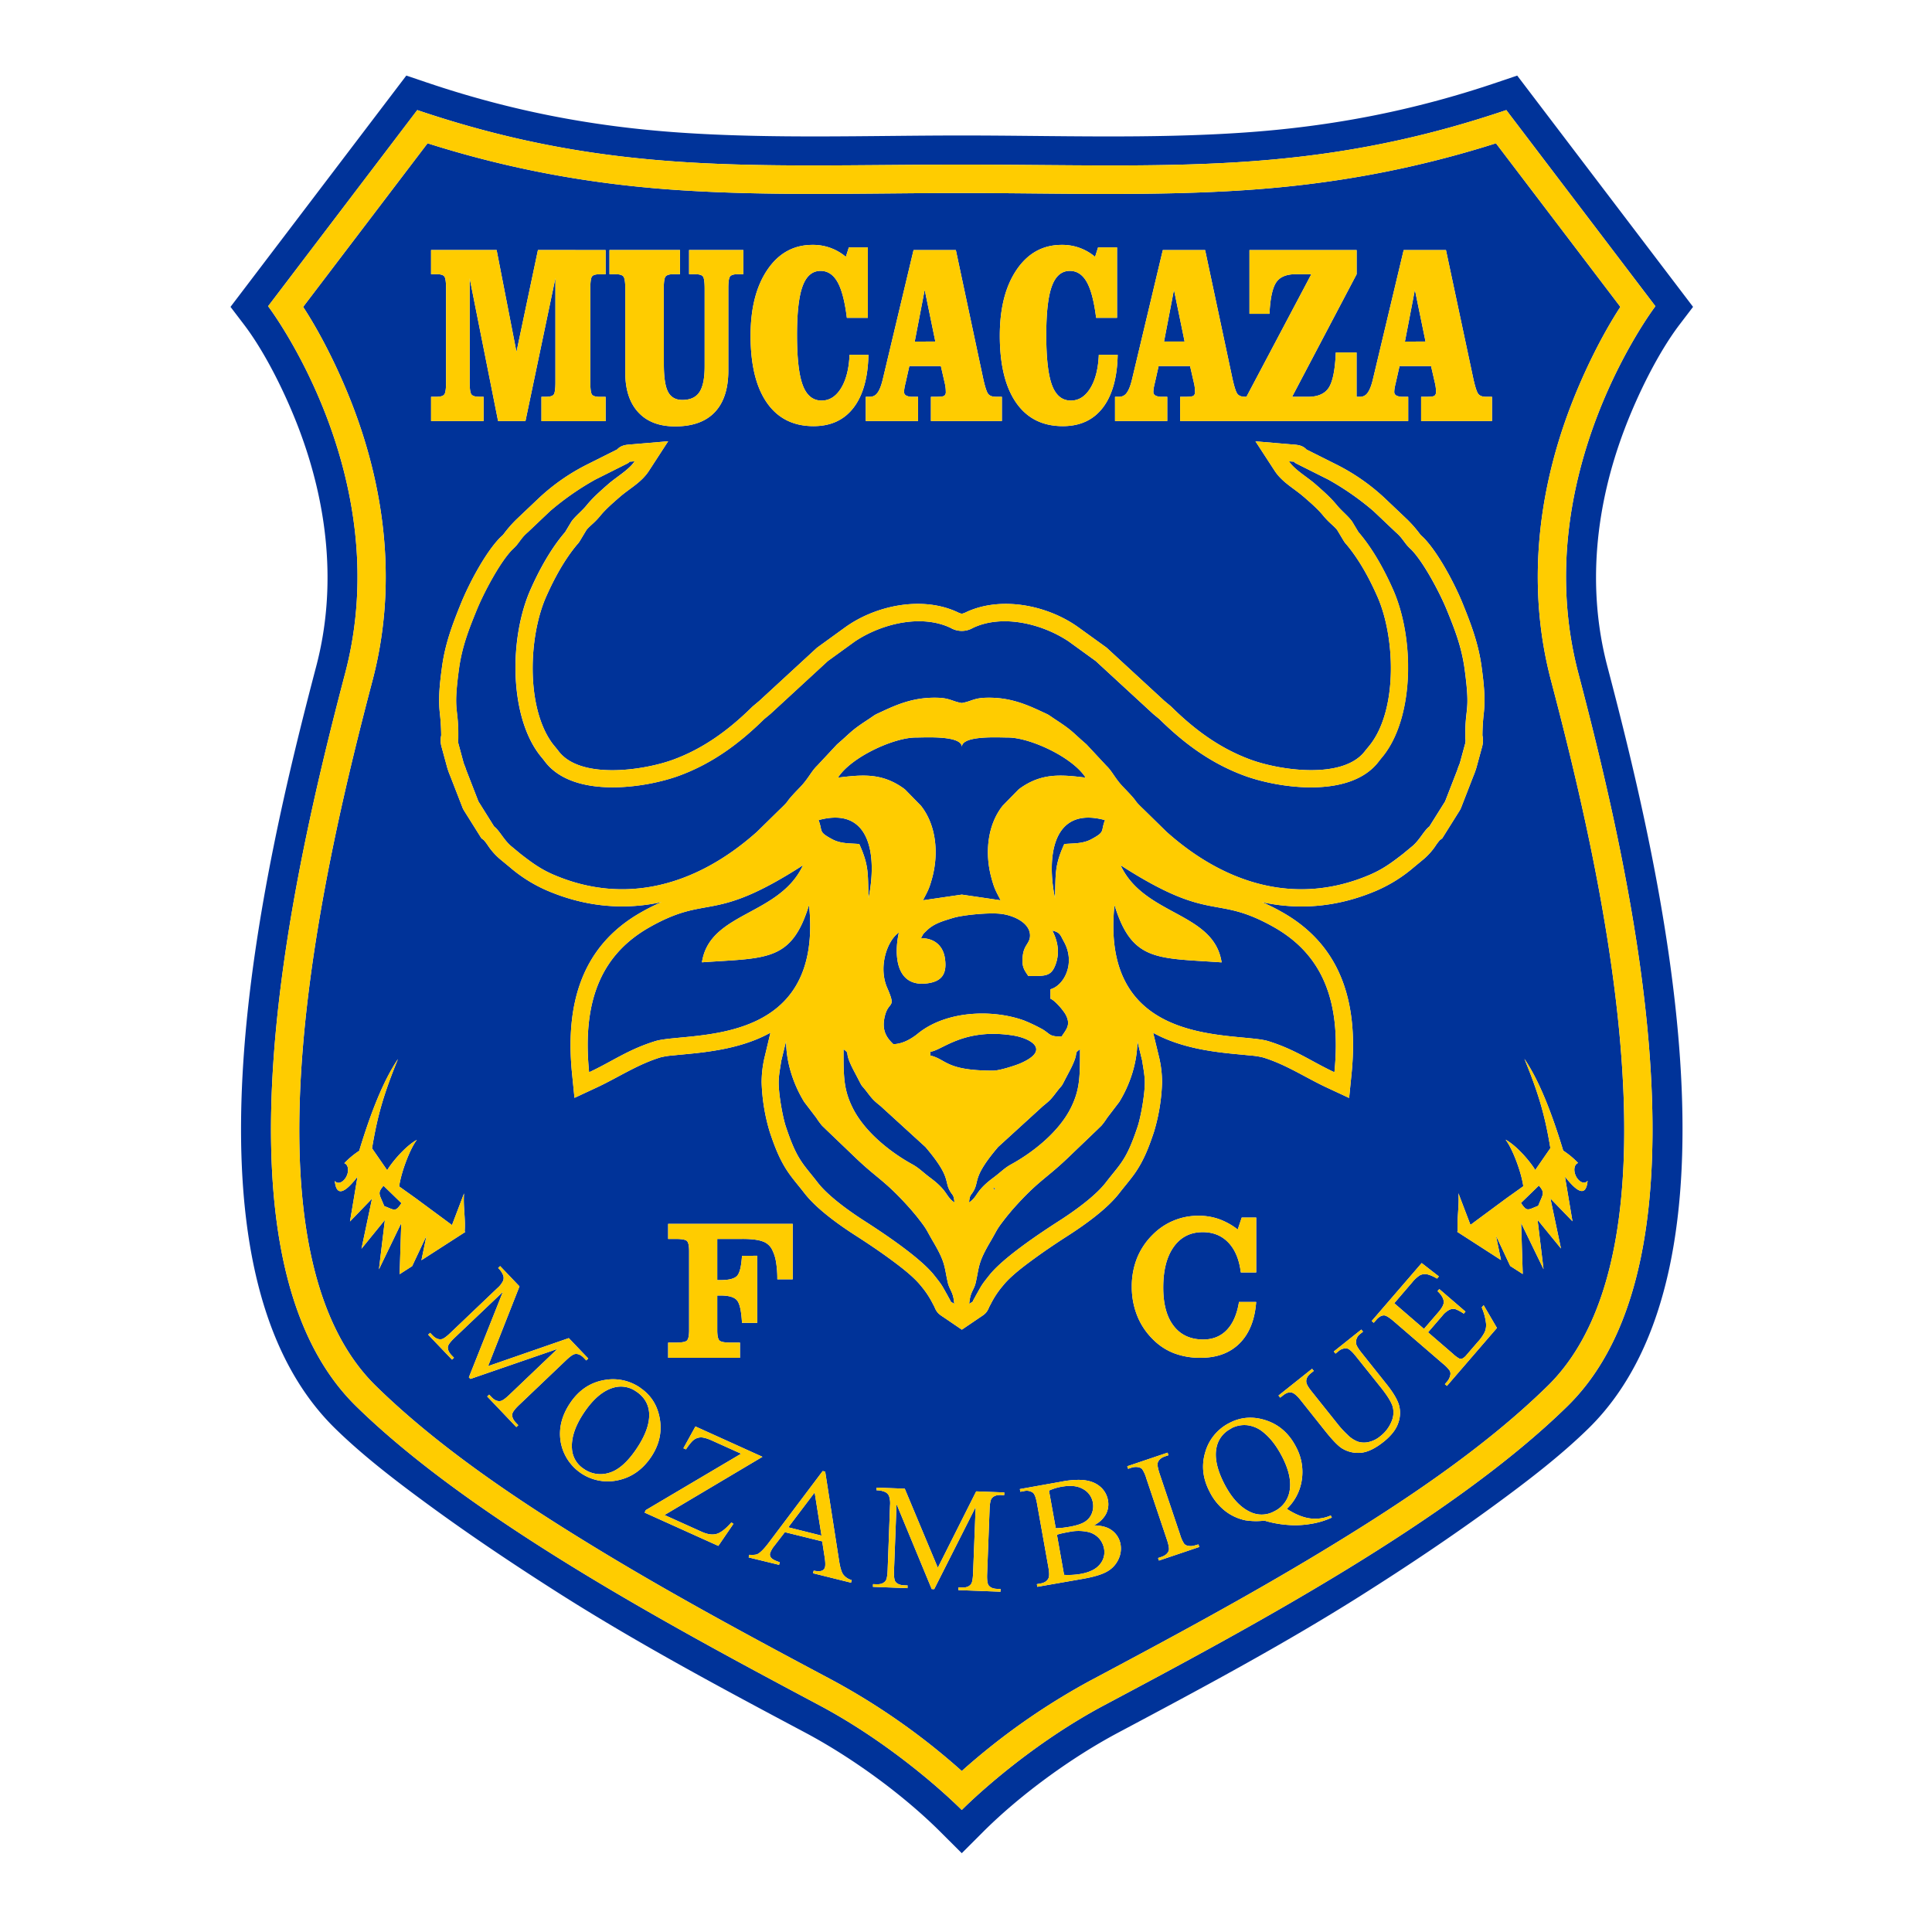 <svg xmlns="http://www.w3.org/2000/svg" viewBox="0 0 1200 1200"><defs><style>.cls-1{fill:#039;}.cls-1,.cls-2{fill-rule:evenodd;}.cls-2{fill:#fc0;}</style></defs><title>MUKAKAZA FC - BUFALLOS 3 team colour 2</title><g id="MUKAKAZA_FC_-_BUFALLOS_3_team_colour_2" data-name="MUKAKAZA FC - BUFALLOS 3 team colour 2"><path class="cls-1" d="M265.57,89,188.29,190.61c12.27,18.79,23.25,41.85,30.68,61.2,21,54.61,27.41,113.71,12.42,170.76C203.23,529.78,143.82,773,233.47,860.84c40.54,39.71,92.68,74,141.15,103.34,46.55,28.15,94.45,53.88,142.46,79.43a419.23,419.23,0,0,1,80.29,56.4,419.24,419.24,0,0,1,80.29-56.4c48-25.54,95.9-51.28,142.46-79.43,48.47-29.3,100.61-63.62,141.15-103.34,89.65-87.82,30.24-331.06,2.07-438.27-15-57.06-8.57-116.16,12.43-170.77,7.43-19.34,18.41-42.4,30.68-61.19L929.17,89c-50.44,16-100.34,25.24-153.52,28.94-59.12,4.11-119,1.94-178.28,1.94S478.21,122,419.09,117.91C365.91,114.21,316,105,265.57,89m-27.35,647.5,11.12,10.8c-3.82,5.74-4.21,4.28-10.71,1.79C235.75,741.7,234.11,741.25,238.22,736.48Zm53,119,21.12-53.08L282.47,830.8c-2.74,2.62-4.17,4.54-4.29,5.79-.15,1.69.62,3.42,2.29,5.17l1.5,1.57-1.21,1.16L265.95,829l1.21-1.16,1.5,1.57q2.7,2.83,5.56,2.38c1.16-.18,3-1.48,5.49-3.86l29.18-27.82a14.14,14.14,0,0,0,3.66-4.74,5.09,5.09,0,0,0,0-3.22,12.63,12.63,0,0,0-3.14-4.58l1.23-1.17L322.66,799l-19.5,49.52,50.14-17.39,12.06,12.64L364.14,845l-1.48-1.55q-2.73-2.87-5.57-2.42c-1.17.19-3,1.47-5.51,3.86L322.4,872.68c-2.74,2.62-4.15,4.56-4.25,5.83q-.22,2.53,2.28,5.16l1.48,1.55-1.21,1.16-18.09-19,1.21-1.16,1.51,1.58q2.73,2.87,5.56,2.38c1.16-.18,3-1.48,5.49-3.86l29.84-28.46-54,18.61Zm104.06,8.89a16.28,16.28,0,0,0-14.45-2.43q-9.45,2.79-17.78,15-8.54,12.48-7.8,22.84a16,16,0,0,0,7.32,12.52,17.9,17.9,0,0,0,15.68,2.5q8.5-2.4,16.75-14.45,8.93-13.06,8.18-23Q402.52,869.3,395.24,864.32Zm2.57-2.25q9.92,6.79,12,19.28t-5.59,23.76q-7.95,11.61-20.51,14.25a29.65,29.65,0,0,1-35.52-24q-2-12.37,6.08-24.24,8.3-12.13,21.8-14.14A29.55,29.55,0,0,1,397.82,862.07Zm75.72,42.71L412.74,941l23.06,10.41q5.31,2.4,9.19,1.35c2.6-.7,5.7-3.07,9.29-7.14l1.26.86-9.37,13.7-45.79-20.67.69-1.53,59.26-35.06-18-8.12q-4.48-2-6.93-2a7.61,7.61,0,0,0-4.35,1.44c-1.26.91-2.94,2.92-5,6l-1.57-.71L431.95,886Zm36.68,48.94L506,927l-16.38,21.64Zm.43,3.58-23.19-5.71L481.07,960a15.17,15.17,0,0,0-2.79,4.85,3.13,3.13,0,0,0,.71,2.72c.7.91,2.46,1.82,5.31,2.75l-.4,1.63L465,967.34l.4-1.63c2.61.16,4.37,0,5.28-.54,1.85-1,4.22-3.5,7.11-7.38L511,913.68l1.54.38,8.58,55q1,6.64,2.65,8.92a9.68,9.68,0,0,0,5.23,3.43l-.4,1.63L505,977.18l.4-1.63c2.41.47,4.13.46,5.14,0a3.13,3.13,0,0,0,1.88-2.16c.32-1.3.22-3.48-.27-6.58Zm150.24,20.81a45.74,45.74,0,0,0,10.47-.62c5.41-1,9.31-2.92,11.72-5.86a11.63,11.63,0,0,0,2.64-9.78,13.41,13.41,0,0,0-3.14-6.46,13.1,13.1,0,0,0-7.19-4,27.5,27.5,0,0,0-11.08,0c-1.85.33-3.43.64-4.74.93a24,24,0,0,0-3.12.89Zm-5.18-29a34.16,34.16,0,0,0,3.88-.2c1.44-.15,3-.38,4.71-.68,4.36-.78,7.56-1.82,9.58-3.16a10.64,10.64,0,0,0,4.27-5.23,12.29,12.29,0,0,0,.61-6.67,11.81,11.81,0,0,0-6-8.31q-5-3-13.35-1.5a31,31,0,0,0-7.9,2.42Zm23.9-1.76q6.57.2,10.23,2.61a13.59,13.59,0,0,1,6.14,9.3,15.28,15.28,0,0,1-1.33,9.18,16.58,16.58,0,0,1-6.78,7.44q-4.66,2.8-14.9,4.63L644.3,985.6l-.29-1.65,2.28-.41q3.81-.68,5-3.41c.5-1.16.46-3.44-.15-6.85l-7-39.25q-1-5.64-2.57-6.88a6.69,6.69,0,0,0-5.55-1l-2.28.41-.3-1.67,26.24-4.68a52.45,52.45,0,0,1,12-1q7,.41,11.28,3.87a14.25,14.25,0,0,1,5.22,8.8,13.3,13.3,0,0,1-1.31,8.67A16.63,16.63,0,0,1,679.61,947.31Zm64.72,11.84.54,1.59-25.06,8.45-.54-1.59,2.08-.7q3.62-1.22,4.54-3.89c.38-1.15,0-3.49-1.19-7L712,918.24a20.57,20.57,0,0,0-2.53-5.67,4.15,4.15,0,0,0-2.39-1.26,8.62,8.62,0,0,0-4.32.31l-2.07.7-.54-1.6,25.06-8.45.54,1.6-2.12.71c-2.38.8-3.88,2.1-4.5,3.86-.41,1.17,0,3.5,1.15,7L733,953.23a20.59,20.59,0,0,0,2.53,5.67,4.12,4.12,0,0,0,2.44,1.24,8.37,8.37,0,0,0,4.28-.28Zm20.44-72a16.67,16.67,0,0,0-9.1,11.39q-2.23,9.51,4.8,23.09,6.89,13.28,16.36,17.5a16.13,16.13,0,0,0,14.62-.55,17.11,17.11,0,0,0,9.37-11.89q2.07-9.37-4.55-22.13-5.1-9.82-11.56-15a19.08,19.08,0,0,0-10.08-4.45A17.59,17.59,0,0,0,764.78,887.13Zm34.56,50q7.81,5,14.33,5.84a24.22,24.22,0,0,0,12.87-1.81l.67,1.3a49.89,49.89,0,0,1-13.08,3.93,57.92,57.92,0,0,1-15,.58,66.41,66.41,0,0,1-13.78-2.61,43.73,43.73,0,0,1-11.78-.19A30.6,30.6,0,0,1,761,938.51a35,35,0,0,1-9.74-12.09q-6.37-12.28-2.63-24.53a29.31,29.31,0,0,1,15.07-18.11q10.73-5.57,22.82-1.51T805,898.73a32.66,32.66,0,0,1,3.56,20.55A31.1,31.1,0,0,1,799.34,937.13ZM866,809.46l18.46,15.93,8.86-10.27q3.45-4,3.41-6.37c0-2.11-1.31-4.37-3.86-6.82l1.1-1.27,16.27,14-1.1,1.27a23.62,23.62,0,0,0-5.21-2.81,5.71,5.71,0,0,0-3.65.4,13.69,13.69,0,0,0-4.44,3.74l-8.86,10.27,15.41,13.29a19.47,19.47,0,0,0,4,3,2.94,2.94,0,0,0,1.9,0,7.93,7.93,0,0,0,2.65-2.29l6.84-7.93a27.83,27.83,0,0,0,4.41-6.23A11.21,11.21,0,0,0,923,822a35.12,35.12,0,0,0-2.67-9.93l1.19-1.38,8.25,14.13-31.06,36-1.27-1.1,1.43-1.66a8.65,8.65,0,0,0,1.9-3.82,3.84,3.84,0,0,0-.35-2.93,21.93,21.93,0,0,0-4.18-4.28l-30.36-26.18c-3-2.56-5-3.83-6.25-3.83q-2.44,0-4.94,2.94l-1.43,1.66-1.28-1.11,31.06-36,10.68,8.31-1.17,1.35a21.16,21.16,0,0,0-6.44-2.76,7.26,7.26,0,0,0-4.35.78,20.74,20.74,0,0,0-4.71,4.41ZM578.71,987l-21.85-52.79-1.57,41.21c-.14,3.79.17,6.16,1,7.14,1.07,1.32,2.83,2,5.25,2.11l2.17.08-.06,1.68-21.45-.82.06-1.68,2.17.08c2.61.1,4.48-.62,5.65-2.16.7-.94,1.11-3.14,1.25-6.59L552.82,935a14.14,14.14,0,0,0-.68-5.95,5.09,5.09,0,0,0-2.26-2.29,12.63,12.63,0,0,0-5.44-1.09l.06-1.69,17.46.66,20.53,49.1,23.84-47.42,17.46.66-.06,1.69-2.14-.08c-2.64-.1-4.53.62-5.68,2.15-.7,1-1.13,3.14-1.26,6.6l-1.53,40.29c-.14,3.79.2,6.16,1,7.14q1.6,2,5.24,2.11l2.14.08-.06,1.68-26.2-1,.06-1.68,2.19.08c2.64.1,4.52-.62,5.65-2.16.7-.94,1.11-3.14,1.25-6.59L606,936.05l-25.75,51ZM829.5,840.75l-1.05-1.32,17.09-13.62,1.06,1.32-1.82,1.45a6.25,6.25,0,0,0-2.48,5.86c.09,1.14,1.19,3,3.33,5.73l15.59,19.57q5.79,7.27,7.54,12.4a18.1,18.1,0,0,1-.18,11.39q-1.95,6.23-9.2,12-7.91,6.3-14.18,6.81a18.92,18.92,0,0,1-11.67-2.74q-3.66-2.27-10.62-11l-15-18.86c-2.36-3-4.31-4.59-5.87-4.85s-3.24.32-5.06,1.77l-1.82,1.45-1.06-1.32,20.86-16.62,1.05,1.32L814.13,853c-2,1.59-2.93,3.35-2.78,5.29.08,1.32,1.21,3.34,3.36,6l16.76,21a59.8,59.8,0,0,0,5.64,6,17.73,17.73,0,0,0,6.38,4.17,12.93,12.93,0,0,0,6.56.23,17.09,17.09,0,0,0,7.3-3.65,22,22,0,0,0,6.82-8.81,14.12,14.12,0,0,0,.9-9.36q-1.2-4.31-7.32-12L842.2,842.43c-2.4-3-4.24-4.62-5.5-4.86a6.72,6.72,0,0,0-5.38,1.72ZM955.82,736.37l-11.12,10.8c3.82,5.74,4.21,4.28,10.71,1.78C958.29,741.6,959.92,741.15,955.82,736.37Zm-23.52,46.27-3.15-15.22,8.87,18.9,7.78,5-1-31.69,13.91,28.66L955,757.63l14.55,17.85L963,744.41l13.69,14.15L972,730.76c10.62,13.75,13.45,9.35,14.1,2.59a2.74,2.74,0,0,1-2,1.18c-2.32.23-5-2.35-5.92-5.76-.83-3.07.07-5.8,2-6.41a52.58,52.58,0,0,0-9.24-7.69c-7.07-23.3-14.85-43.34-24.1-57,8.94,21.84,12.8,35.33,16.13,55.46l-9.4,13.61c-2.33-4.09-10.79-14.65-18.43-18.88,4.3,5.57,9.81,20.16,11,28.94l-10.5,7.49c-7.43,5.51-14.9,11-22.31,16.51l-7.5-19.68c.64,8-1,15.61-.38,23.6l-.38.36Zm-670.54.1,3.15-15.23L256,786.42l-7.78,5,1-31.69L235.38,788.4l3.69-30.66-14.54,17.85,6.54-31.07-13.68,14.15,4.66-27.79c-10.62,13.76-13.44,9.35-14.1,2.59a2.74,2.74,0,0,0,2,1.18c2.32.22,5-2.35,5.92-5.76.83-3.07-.08-5.8-2-6.41a52.58,52.58,0,0,1,9.24-7.69c7.06-23.3,14.84-43.35,24.08-57-8.93,21.84-12.79,35.33-16.11,55.46l9.41,13.61c2.33-4.09,10.78-14.65,18.43-18.89-4.3,5.57-9.8,20.16-11,28.95l10.5,7.49c7.43,5.51,14.91,11,22.32,16.5l7.49-19.68c-.64,8,1,15.61.38,23.6l.38.36Zm114.4-627.41v15h-3.59c-2.51,0-4.12.45-4.84,1.35s-1.08,3.48-1.08,7.7v58c0,4.27.36,6.89,1.1,7.78s2.35,1.35,4.82,1.35h3.59v15.06H336.3V246.46H339q3.65,0,4.82-1.27c.78-.87,1.16-3.48,1.16-7.86V172.71l-18.61,88.81h-17l-17.65-88.65v64.45c0,4.14.36,6.67,1.08,7.65s2.35,1.48,4.89,1.48h2.69v15.06H267.75V246.46h3.34c2.53,0,4.17-.5,4.89-1.48s1.08-3.51,1.08-7.65v-58c0-4.12-.36-6.67-1.07-7.62s-2.35-1.42-4.91-1.42h-3.34v-15h40.72l12.33,63.29,13.34-63.29Zm36.17,70.86c0,8.21.87,13.93,2.62,17.23s4.69,5,8.86,5c4.95,0,8.48-1.64,10.63-4.88s3.23-8.57,3.23-16V179.36c0-4.17-.36-6.73-1.07-7.65s-2.31-1.4-4.86-1.4H428v-15h33.68v15h-3.34c-2.53,0-4.17.47-4.89,1.42s-1.08,3.35-1.08,7.15v51.26q0,17-8.41,25.86t-24.64,8.84q-14.76,0-22.85-8.73t-8.09-24.67V179.36c0-4-.38-6.54-1.12-7.55s-2.38-1.5-5-1.5h-3.7v-15h43.79v15h-4c-2.6,0-4.28.5-5,1.5s-1.08,3.51-1.08,7.55Zm127.06-5.8q-.43,21.33-9.22,32.82t-24.89,11.48q-18.82,0-28.95-14.56T466.2,208.49q0-25.6,10.49-41t28-15.38a31.34,31.34,0,0,1,20.68,7.41l1.86-5.86h11.79v43.74H526q-1.89-15.32-5.81-22.24t-10.52-6.91q-7.66,0-11.15,9.47t-3.48,30.42q0,21.65,3.59,31.16t11.7,9.5q7.34,0,12.06-7.68t5.29-20.76Zm38.82,41.13V246.46h3.27c2.76,0,4.44-.21,5.05-.66a2.9,2.9,0,0,0,.92-2.51,20.23,20.23,0,0,0-.13-2.37c-.09-.74-.2-1.48-.34-2.19l-2.6-11.37H564.81l-2.27,10.13c-.38,1.56-.65,2.77-.78,3.64a14.64,14.64,0,0,0-.22,2.4,2.4,2.4,0,0,0,1.32,2.16,7.66,7.66,0,0,0,3.75.77h3.59v15.06H537.74V246.46h2.69a5.58,5.58,0,0,0,4.64-2.56c1.25-1.69,2.33-4.49,3.25-8.34l19.1-80.23h26.28l17,79.91c1.17,5.25,2.22,8.44,3.18,9.55s2.49,1.66,4.6,1.66h3.81v15.06Zm2.74-49.39L574.34,180l-6.19,32.16Zm113.26,8.26q-.43,21.33-9.22,32.82t-24.89,11.48q-18.82,0-28.95-14.56T621,208.49q0-25.6,10.49-41t28-15.38a31.34,31.34,0,0,1,20.68,7.41l1.86-5.86h11.79v43.74h-13q-1.9-15.32-5.81-22.24t-10.52-6.91q-7.66,0-11.15,9.47t-3.48,30.42q0,21.65,3.59,31.16t11.7,9.5q7.34,0,12.06-7.68t5.29-20.76Zm41.57-8.26L729.17,180,723,212.13Zm146.9,49.39V246.46h3.27c2.76,0,4.44-.21,5.05-.66a2.9,2.9,0,0,0,.92-2.51,20.21,20.21,0,0,0-.13-2.37c-.09-.74-.2-1.48-.34-2.19l-2.6-11.37H869.28L867,237.48c-.38,1.56-.65,2.77-.78,3.64a14.64,14.64,0,0,0-.22,2.4,2.4,2.4,0,0,0,1.32,2.16,7.66,7.66,0,0,0,3.75.77h3.59v15.06H733V246.46h3.27c2.76,0,4.44-.21,5.05-.66a2.9,2.9,0,0,0,.92-2.51,20.29,20.29,0,0,0-.13-2.37c-.09-.74-.2-1.48-.34-2.19l-2.6-11.37H719.64l-2.27,10.13c-.38,1.56-.65,2.77-.78,3.64a14.66,14.66,0,0,0-.22,2.4,2.4,2.4,0,0,0,1.32,2.16,7.66,7.66,0,0,0,3.75.77H725v15.06H692.56V246.46h2.69a5.58,5.58,0,0,0,4.64-2.56c1.25-1.69,2.33-4.49,3.25-8.34l19.1-80.23h26.28l17,79.91c1.17,5.25,2.22,8.44,3.18,9.55s2.49,1.66,4.6,1.66h.9l40.29-76.14h-9.67c-5.85,0-9.93,1.71-12.2,5.17s-3.68,9.92-4.13,19.42H776.07V155.33h66.56v15l-40.09,76.14h9.89c6.28,0,10.61-2,13-5.83s3.84-11.13,4.26-21.69h12.9v27.52h2.26a5.58,5.58,0,0,0,4.64-2.56c1.25-1.69,2.33-4.49,3.25-8.34l19.1-80.23h26.28l17,79.91c1.17,5.25,2.22,8.44,3.18,9.55s2.49,1.66,4.6,1.66h3.81v15.06Zm2.74-49.39L878.81,180l-6.19,32.16ZM769.56,808.66h10.67Q779,825.24,770,834.3t-24.31,9.05a45.65,45.65,0,0,1-16.53-2.85A37.11,37.11,0,0,1,716,831.78a42.44,42.44,0,0,1-9.71-14.67,47.93,47.93,0,0,1-3.31-17.9,47.31,47.31,0,0,1,3.2-17.65A43.1,43.1,0,0,1,715.86,767a39.59,39.59,0,0,1,28.75-11.86,37.54,37.54,0,0,1,12.57,2.09,42.22,42.22,0,0,1,11.6,6.45l2.48-7.44h9v34.08h-9.57q-1.46-11.94-7.67-18.48t-16-6.53q-11.47,0-18,9.14t-6.51,25.32q0,15.38,6.47,23.77T747.22,832q9.15,0,14.84-6T769.56,808.66ZM415,843.36v-9.45h4.84c3.68,0,6-.43,6.86-1.3s1.32-3,1.32-6.39v-49c0-3.39-.43-5.52-1.32-6.39s-3.18-1.3-6.86-1.3H415v-9.38h77.38v34.45h-9.57a62.51,62.51,0,0,0-.85-11.06,25.6,25.6,0,0,0-2.6-7.77,10.27,10.27,0,0,0-5.93-4.8q-4.12-1.46-12.4-1.45H445.5V795.1h2.13q7.78,0,10.23-2.69c1.61-1.8,2.6-5.93,3-12.38l9.45-.06v41.71l-9.45-.06q-.56-10.73-3-13.83t-10.15-3.12H445.5v21.56c0,3.35.45,5.48,1.36,6.37s3.22,1.32,6.94,1.32h5.81v9.45Zm182.4-462.17a8.36,8.36,0,0,1-2.35-.8c-21.94-10.45-51.11-4.5-70.27,9.38l-17.31,12.54-35.9,33.07-3.59,3c-.45.37-.85.76-1.27,1.17-14.18,13.91-29.69,25.33-48.49,32.26-18,6.65-57.71,12.68-71.32-5.3-1.29-1.7-2.72-3.31-4-5-16.34-22.58-14.57-66.41-3.63-91,5-11.24,11.25-22.81,19.17-32.27a12.56,12.56,0,0,0,1.69-2.19l3.93-6.55c.81-1.36,3.4-3.54,4.59-4.67a46,46,0,0,0,4.09-4.33c3.33-4.12,7.68-7.86,11.65-11.35l.57-.49c6.23-5.4,13.45-9,18.13-16.24L415,274.08l-21.68,1.84c-3.87.33-7.23.29-10,3.24l-18.39,9.22a127.43,127.43,0,0,0-30.55,21.32l-13.7,13a78.91,78.91,0,0,0-8,9.21c-.53.67-1.54,1.47-2.17,2.12-9.16,9.42-19.22,28.51-24.22,40.82-5.36,13.17-9.84,25.17-11.76,39.45-1.27,9.5-2.39,18.8-1.37,28.37a129.91,129.91,0,0,1,.88,14.07,14.94,14.94,0,0,0,.33,7.53l3.4,12.49a51.69,51.69,0,0,0,1.92,5.32l7.3,18.79a12.27,12.27,0,0,0,1.18,2.52l10.83,17.27,1.5,1.13a31.1,31.1,0,0,1,2.75,3.66,41.11,41.11,0,0,0,7.13,8l6.35,5.25A90.51,90.51,0,0,0,340,553.22c24.25,10.32,48.26,12.06,71,7.06a124.66,124.66,0,0,0-12.42,6.17C360,588.12,351.17,625.53,355.33,667l1.49,14.9,13.58-6.32c13.63-6.34,25.11-14.24,39.7-18.79a46.37,46.37,0,0,1,8-1.26c4.81-.51,9.63-.9,14.44-1.43,12.58-1.39,25.15-3.62,36.93-8.37a83.36,83.36,0,0,0,9.07-4.3L475,656.28a68,68,0,0,0-1.93,16.12,118.65,118.65,0,0,0,5,30.55c3.13,9.43,6.5,18.3,12.36,26.42,2.88,4,6.15,7.75,9.17,11.66,7.67,9.92,21.4,19.68,32,26.49,7.14,4.59,14.22,9.33,21.07,14.35,6.13,4.5,14.65,10.88,19.36,16.83a55.9,55.9,0,0,1,7.31,11l.81,1.52c.09.18.2.37.28.56,1.63,4.06,3.19,4.69,6.41,6.89l10.58,7.21L608,818.7c3.23-2.2,4.78-2.84,6.41-6.89.08-.18.19-.38.28-.56l.81-1.52a55.9,55.9,0,0,1,7.31-11c4.71-6,13.22-12.34,19.36-16.83,6.85-5,13.93-9.76,21.07-14.35,10.58-6.81,24.32-16.57,32-26.49,3-3.9,6.29-7.66,9.17-11.66,5.86-8.11,9.23-17,12.36-26.42a118.65,118.65,0,0,0,5-30.55,68,68,0,0,0-1.93-16.12l-3.59-14.82a83.35,83.35,0,0,0,9.07,4.3c11.79,4.75,24.36,7,36.93,8.37,4.81.53,9.63.92,14.44,1.43a46.36,46.36,0,0,1,8,1.26c14.59,4.55,26.08,12.45,39.7,18.79l13.58,6.32,1.49-14.9c4.16-41.5-4.68-78.91-43.24-100.57a124.68,124.68,0,0,0-12.42-6.17c22.77,5,46.78,3.27,71-7.06a90.51,90.51,0,0,0,23.27-14.52l6.35-5.25a41.11,41.11,0,0,0,7.13-8,31.11,31.11,0,0,1,2.75-3.66l1.5-1.13,10.83-17.27a12.27,12.27,0,0,0,1.18-2.52l7.3-18.79a51.67,51.67,0,0,0,1.92-5.32l3.4-12.49a14.94,14.94,0,0,0,.33-7.53,129.91,129.91,0,0,1,.88-14.07c1-9.57-.1-18.87-1.37-28.37-1.92-14.28-6.4-26.28-11.76-39.45-5-12.31-15.07-31.4-24.22-40.82-.63-.64-1.64-1.45-2.17-2.12a78.91,78.91,0,0,0-8-9.21l-13.7-13a127.43,127.43,0,0,0-30.55-21.32l-18.39-9.22c-2.74-2.95-6.1-2.91-10-3.24l-21.68-1.84,11.87,18.24c4.69,7.2,11.9,10.84,18.13,16.24l.57.49c4,3.49,8.32,7.24,11.65,11.35a46,46,0,0,0,4.09,4.33c1.19,1.13,3.77,3.31,4.59,4.67l3.93,6.55a12.56,12.56,0,0,0,1.69,2.19c7.92,9.46,14.18,21,19.17,32.27,10.93,24.64,12.71,68.47-3.63,91-1.24,1.72-2.67,3.33-4,5-13.61,18-53.28,12-71.32,5.3-18.8-6.94-34.31-18.36-48.49-32.26-.41-.41-.82-.8-1.27-1.17l-3.59-3-35.9-33.07L670,389.78c-19.16-13.88-48.33-19.84-70.27-9.38A8.37,8.37,0,0,1,597.37,381.19Zm0-278.92c-127.27,0-216.53,7.27-338.22-33.9L166.53,190.2s80.13,105.11,47.87,227.91-88.43,362,6.77,455.29C293.36,944.1,418.39,1011,508.82,1059.12c43.84,23.33,78.07,54.62,88.55,65.09,10.47-10.47,44.7-41.76,88.54-65.09,90.44-48.11,215.47-115,287.65-185.72,95.21-93.26,39-332.49,6.77-455.29s47.87-227.91,47.87-227.91L935.59,68.37C813.9,109.55,724.64,102.27,597.37,102.27ZM828.83,666c-14.25-6.63-24-14-41-19.3-19.53-6.09-104.9,5.57-95.61-84.63,10.89,35.54,26.58,32.83,66.55,35.68C754,566.37,710.65,568.91,696,537.39c56.9,36.69,58.2,17.65,95,38.33C820.29,592.2,833.4,620.28,828.83,666ZM306.91,513.36c3.27,2.46,5.74,7.86,10.2,11.89l6.35,5.25c6.77,5.23,12.27,9.36,20.66,12.93,45.06,19.18,88.71,5.89,124.57-25.47l.62-.54.63-.53L484,503.09c8.29-7.89,1.89-2.76,12.78-13.95,5.39-5.54,7-9.93,10.82-13.6l12.33-13.23c9-7.72,8.22-8.15,18.64-15,6.39-4.2,3.15-2.55,10.33-5.88,9.82-4.56,19.87-8.47,33.55-8.05,7.25.22,8.7,2.07,14.26,3.17l.64.11.64-.11c5.57-1.1,7-2.95,14.26-3.17,13.68-.42,23.74,3.49,33.55,8.05,7.17,3.33,3.94,1.68,10.33,5.88,10.43,6.85,9.67,7.28,18.64,15l12.33,13.23c3.84,3.67,5.43,8.06,10.82,13.6,10.89,11.19,4.49,6.06,12.78,13.95l14.07,13.8.63.53.62.54c35.86,31.36,79.51,44.65,124.57,25.47,8.39-3.57,13.89-7.71,20.66-12.93l6.35-5.25c4.46-4,6.92-9.43,10.2-11.89l9.78-15.6c.05-.13.17-.46.23-.59l7.35-18.92c.33-1.19.88-2.49,1.57-4.26l3.4-12.49c.34-3,0-1.53,0-2.59-.34-20.92,3.35-15.14-.41-43.17-1.91-14.21-6.33-25.21-11.07-36.86-4.17-10.24-14.2-29.39-22-37.42a36.12,36.12,0,0,1-2.88-2.93c-3-3.82-3.49-5-7-8.1l-13.7-13a171.56,171.56,0,0,0-28-19.53l-19.26-9.66c-4.22-2,.82-1.2-5.23-1.71,3.34,5.13,11.11,9.61,16.18,14l.62.54c4.45,3.9,9.29,8.19,12.9,12.65,3,3.66,7,6.71,9.53,10.23l3.93,6.55c.15.19.39.44.54.62,8.57,10.16,15.46,22.72,20.92,35,13.13,29.58,13.21,76.79-4.74,101.59-1.42,2-2.33,2.88-4.1,5.21-17.72,23.42-62.58,16.57-83.48,8.86s-37.43-20.11-52.26-34.65l-.6-.57-3.81-3.15-35.65-32.84-16.81-12.18c-16.7-11.13-41.33-17-59.46-8.4a13.72,13.72,0,0,1-13.85,0c-18.13-8.64-42.76-2.73-59.46,8.4l-16.81,12.18-35.65,32.84-3.81,3.15-.6.57c-14.83,14.53-31.46,27-52.26,34.65s-65.75,14.56-83.48-8.86c-1.76-2.33-2.68-3.25-4.1-5.21-18-24.81-17.87-72-4.74-101.59,5.45-12.28,12.35-24.84,20.92-35,.15-.18.39-.43.54-.62l3.93-6.55c2.52-3.51,6.57-6.56,9.53-10.23,3.61-4.46,8.45-8.75,12.9-12.65l.62-.54c5.07-4.39,12.84-8.87,16.18-14-6,.51-1-.33-5.23,1.71l-19.26,9.66a171.56,171.56,0,0,0-28,19.53l-13.7,13c-3.53,3.1-4,4.27-7,8.1a36.11,36.11,0,0,1-2.88,2.93c-7.8,8-17.83,27.18-22,37.42-4.74,11.64-9.16,22.64-11.07,36.86-3.76,28-.08,22.26-.41,43.17,0,1.06-.37-.4,0,2.59L288,474c.69,1.78,1.24,3.07,1.57,4.26l7.35,18.92c.06.14.18.46.23.59ZM520.47,483c15.15-1.84,27.09-3,40.5,6.48.2.14.46.36.66.5s.45.37.64.52l9.77,10c9.59,12.15,11,29.66,7,44.61-1.9,7-2.61,7.94-5.77,14.08l24.12-3.53,24.12,3.53c-3.16-6.14-3.87-7.07-5.77-14.08-4.06-14.95-2.6-32.46,7-44.61l9.77-10c.19-.15.44-.38.64-.52s.46-.36.66-.5c13.41-9.47,25.35-8.32,40.5-6.48-8.17-12.81-34.68-24.91-48.19-24.91-6,0-28.7-1.45-28.7,5.88,0-7.33-22.73-5.88-28.71-5.88C555.15,458.12,528.64,470.21,520.47,483Zm165.86,26.37c-2.83,7.26.44,7.07-8.44,11.87-5.43,2.93-11,2.47-16.85,3-6.14,13.53-5.28,18.44-5.76,33.67C650.13,533.19,653.09,500.32,686.33,509.39Zm-177.92,0c2.83,7.26-.44,7.07,8.44,11.87,5.42,2.93,11,2.47,16.85,3,6.14,13.53,5.28,18.44,5.76,33.67C544.61,533.19,541.65,500.32,508.41,509.39ZM653.62,578c2.94,5.72,4.95,12.89,2.07,20.93-2.78,7.76-6.57,7.28-17,7.28-2.45-3.75-4.27-5.59-3.4-12.78.79-6.52,4.27-7.44,4.47-12,.36-8.08-10.12-13-18.44-13.87-7.72-.81-23.45.78-29.36,2.58-7,2.13-12,3.58-16.41,7.88-2.31,2.25-1.88,1.6-3.47,4.69,8.6,0,13.56,5,14.74,12,1.83,10.92-2.63,14.82-10.39,16-20.3,3-21.18-18-18.11-31.51-7.23,4.93-13,21.28-7.23,34.44,5.86,13.4.85,7.52-1.56,17.72-2.11,9,1.49,13.45,5.34,17.19,5.15-.12,9.58-2.55,12.68-4.65a27.58,27.58,0,0,0,2.65-2c17.49-14.1,45.89-15.17,65.68-8.12a102.11,102.11,0,0,1,11.75,5.6c4.9,3,4,4.46,11.72,4.46,2.94-4.49,5.8-7.14,2.74-13.3-1.34-2.7-6.83-9.18-9.63-10.22v-5.87c8.57-2.34,15.79-16.39,8.31-29.67C658.49,580.69,658.56,579.17,653.62,578Zm-36.74,87c3.81,0,13.17-3,16.43-4.34,19.77-8.39,7-15.79-4.25-17.54-30.77-4.76-44.2,9.52-51.22,10.12v2.36C588,658,587.26,665,616.88,665Zm-10.8,131.51c2.23-10,1.32-12.11,8.88-25,5.19-8.84,3.46-7.18,10.57-16.21l3.17-3.81c16.12-18.23,20.68-19,34.8-32.54l18.38-17.61.58-.58c.25-.26,1.08-1,1.76-1.72a44.2,44.2,0,0,0,3.43-4.71l7.55-9.9c6.36-10.33,11.23-24,11.23-37.87l3,12.25c.71,4.82,1.63,9.14,1.63,13.61,0,7.67-2.55,21.56-4.42,27.21-7,21.06-10.55,22.88-19.85,34.92-6.63,8.58-20.24,18.21-29.32,24-12.31,7.92-34.5,22.78-43,33.53-5.12,6.47-4.44,5.7-8.35,12.61l-.81,1.52c-2,3.23.11,1.35-3.3,3.68C602.59,802.16,605,801.47,606.08,796.49Zm-1.15-57.16c3.26-6.15-.68-8.47,15-26.93l27.92-25.48c4.52-3.61,5.12-4.41,8.55-8.88,3.85-5,2.25-1.91,5.58-8.39l.4-.76,2-3.81c6.81-13,1.7-9.88,6.43-13.41,0,17.06,0,25-5.7,36.48-7.31,14.62-22.9,27.24-37,35-4.4,2.43-6.27,4.72-11.27,8.44-11.24,8.36-9.18,11.34-14.94,15.27C602.39,741.55,603.06,742.86,604.93,739.33Zm-15.12,0c-3.26-6.15.68-8.47-15-26.93l-27.92-25.48c-4.52-3.61-5.12-4.41-8.55-8.88-3.85-5-2.25-1.91-5.58-8.39l-.4-.76-2-3.81c-6.81-13-1.7-9.88-6.43-13.41,0,17.06,0,25,5.7,36.48,7.31,14.62,22.9,27.24,37,35,4.4,2.43,6.27,4.72,11.27,8.44,11.24,8.36,9.18,11.34,14.94,15.27C592.34,741.55,591.68,742.86,589.81,739.33Zm-1.15,57.16c-2.23-10-1.32-12.11-8.88-25-5.19-8.84-3.46-7.18-10.57-16.21L566,751.48c-16.12-18.23-20.68-19-34.8-32.54l-18.38-17.61-.58-.58c-.25-.26-1.08-1-1.76-1.72a44.2,44.2,0,0,1-3.43-4.71l-7.55-9.9c-6.36-10.33-11.23-24-11.23-37.87l-3,12.25c-.71,4.82-1.63,9.14-1.63,13.61,0,7.67,2.55,21.56,4.42,27.21,7,21.06,10.55,22.88,19.85,34.92,6.63,8.58,20.24,18.21,29.32,24,12.31,7.92,34.5,22.78,43,33.53,5.12,6.47,4.44,5.7,8.35,12.61l.81,1.52c2,3.23-.11,1.35,3.3,3.68C592.15,802.16,589.78,801.47,588.66,796.49ZM618,737.84l-1.35.19,1.35,1ZM365.91,666c14.25-6.63,24-14,41-19.3,19.53-6.09,104.9,5.57,95.61-84.63C491.66,597.57,476,594.86,436,597.71c4.71-31.34,48.09-28.79,62.77-60.31-56.9,36.69-58.2,17.65-95,38.33C374.45,592.2,361.33,620.28,365.91,666ZM597.37,84.15c58.39,0,117.59,2.2,175.83-1.85,54.35-3.78,104.91-13.6,156.57-31.09l12.6-4.26L1051.59,190.6l-8.52,11.18c-13.49,17.82-26.07,43.79-33.91,64.42-18,47.26-23.77,98.33-10.81,147.67,32.65,124.3,91.91,371.84-11.72,473.35-17.45,17.1-38.18,32.91-57.87,47.34-27,19.79-55,38.48-83.29,56.36-48.83,30.84-99.88,58.09-150.84,85.2-29,15.4-60.84,38.52-84.19,61.86l-13.07,13.07L584.29,1138c-23.34-23.34-55.23-46.46-84.18-61.86-51-27.11-102-54.36-150.84-85.2C321,973,293,954.35,266,934.56c-19.69-14.43-40.41-30.24-57.87-47.34-103.63-101.51-44.38-349-11.72-473.35,13-49.34,7.15-100.41-10.81-147.67-7.84-20.63-20.42-46.61-33.91-64.42l-8.52-11.18L252.37,46.94,265,51.21c51.66,17.48,102.22,27.3,156.57,31.09C479.78,86.34,539,84.15,597.37,84.15Z"/><path class="cls-2" d="M265.57,89,188.29,190.61c12.27,18.79,23.25,41.85,30.68,61.2,21,54.61,27.41,113.71,12.42,170.76C203.23,529.78,143.82,773,233.47,860.84c40.54,39.71,92.68,74,141.15,103.34,46.55,28.15,94.45,53.88,142.46,79.43a419.23,419.23,0,0,1,80.29,56.4,419.24,419.24,0,0,1,80.29-56.4c48-25.54,95.9-51.28,142.46-79.43,48.47-29.3,100.61-63.62,141.15-103.34,89.65-87.82,30.24-331.06,2.07-438.27-15-57.06-8.57-116.16,12.43-170.77,7.43-19.34,18.41-42.4,30.68-61.19L929.17,89c-50.44,16-100.34,25.24-153.52,28.94-59.12,4.11-119,1.94-178.28,1.94S478.21,122,419.09,117.91C365.91,114.21,316,105,265.57,89m-27.35,647.5,11.12,10.8c-3.82,5.74-4.21,4.28-10.71,1.79C235.75,741.7,234.11,741.25,238.22,736.48Zm53,119,21.12-53.08L282.47,830.8c-2.74,2.62-4.17,4.54-4.29,5.79-.15,1.69.62,3.42,2.29,5.17l1.5,1.57-1.21,1.16L265.95,829l1.21-1.16,1.5,1.57q2.7,2.83,5.56,2.38c1.16-.18,3-1.48,5.49-3.86l29.18-27.82a14.14,14.14,0,0,0,3.66-4.74,5.09,5.09,0,0,0,0-3.22,12.63,12.63,0,0,0-3.14-4.58l1.23-1.17L322.66,799l-19.5,49.52,50.14-17.39,12.06,12.64L364.14,845l-1.48-1.55q-2.73-2.87-5.57-2.42c-1.17.19-3,1.47-5.51,3.86L322.4,872.68c-2.74,2.62-4.15,4.56-4.25,5.83q-.22,2.53,2.28,5.16l1.48,1.55-1.21,1.16-18.09-19,1.21-1.16,1.51,1.58q2.73,2.87,5.56,2.38c1.16-.18,3-1.48,5.49-3.86l29.84-28.46-54,18.61Zm104.06,8.89a16.28,16.28,0,0,0-14.45-2.43q-9.45,2.79-17.78,15-8.54,12.48-7.8,22.84a16,16,0,0,0,7.32,12.52,17.9,17.9,0,0,0,15.68,2.5q8.5-2.4,16.75-14.45,8.93-13.06,8.18-23Q402.52,869.3,395.24,864.32Zm2.57-2.25q9.92,6.79,12,19.28t-5.59,23.76q-7.95,11.61-20.51,14.25a29.65,29.65,0,0,1-35.52-24q-2-12.37,6.08-24.24,8.3-12.13,21.8-14.14A29.55,29.55,0,0,1,397.82,862.07Zm75.72,42.71L412.74,941l23.06,10.41q5.31,2.4,9.19,1.35c2.6-.7,5.7-3.07,9.29-7.14l1.26.86-9.37,13.7-45.79-20.67.69-1.53,59.26-35.06-18-8.12q-4.48-2-6.93-2a7.61,7.61,0,0,0-4.35,1.44c-1.26.91-2.94,2.92-5,6l-1.57-.71L431.95,886Zm36.68,48.94L506,927l-16.38,21.64Zm.43,3.58-23.19-5.71L481.07,960a15.17,15.17,0,0,0-2.79,4.85,3.13,3.13,0,0,0,.71,2.72c.7.91,2.46,1.82,5.31,2.75l-.4,1.63L465,967.34l.4-1.63c2.61.16,4.37,0,5.28-.54,1.85-1,4.22-3.5,7.11-7.38L511,913.68l1.54.38,8.58,55q1,6.64,2.65,8.92a9.68,9.68,0,0,0,5.23,3.43l-.4,1.63L505,977.18l.4-1.63c2.41.47,4.13.46,5.14,0a3.13,3.13,0,0,0,1.88-2.16c.32-1.3.22-3.48-.27-6.58Zm150.24,20.81a45.74,45.74,0,0,0,10.47-.62c5.41-1,9.31-2.92,11.72-5.86a11.63,11.63,0,0,0,2.64-9.78,13.41,13.41,0,0,0-3.14-6.46,13.1,13.1,0,0,0-7.19-4,27.5,27.5,0,0,0-11.08,0c-1.85.33-3.43.64-4.74.93a24,24,0,0,0-3.12.89Zm-5.18-29a34.16,34.16,0,0,0,3.88-.2c1.44-.15,3-.38,4.71-.68,4.36-.78,7.56-1.82,9.58-3.16a10.64,10.64,0,0,0,4.27-5.23,12.29,12.29,0,0,0,.61-6.67,11.81,11.81,0,0,0-6-8.31q-5-3-13.35-1.5a31,31,0,0,0-7.9,2.42Zm23.9-1.76q6.57.2,10.23,2.61a13.59,13.59,0,0,1,6.14,9.3,15.28,15.28,0,0,1-1.33,9.18,16.58,16.58,0,0,1-6.78,7.44q-4.66,2.8-14.9,4.63L644.3,985.6l-.29-1.65,2.28-.41q3.81-.68,5-3.41c.5-1.16.46-3.44-.15-6.85l-7-39.25q-1-5.64-2.57-6.88a6.69,6.69,0,0,0-5.55-1l-2.28.41-.3-1.67,26.24-4.68a52.45,52.45,0,0,1,12-1q7,.41,11.28,3.87a14.25,14.25,0,0,1,5.22,8.8,13.3,13.3,0,0,1-1.31,8.67A16.63,16.63,0,0,1,679.61,947.31Zm64.72,11.84.54,1.59-25.06,8.45-.54-1.59,2.08-.7q3.62-1.22,4.54-3.89c.38-1.15,0-3.49-1.19-7L712,918.24a20.57,20.57,0,0,0-2.53-5.67,4.15,4.15,0,0,0-2.39-1.26,8.62,8.62,0,0,0-4.32.31l-2.07.7-.54-1.6,25.06-8.45.54,1.6-2.12.71c-2.38.8-3.88,2.1-4.5,3.86-.41,1.17,0,3.5,1.15,7L733,953.23a20.59,20.59,0,0,0,2.53,5.67,4.12,4.12,0,0,0,2.44,1.24,8.37,8.37,0,0,0,4.28-.28Zm20.44-72a16.67,16.67,0,0,0-9.1,11.39q-2.23,9.51,4.8,23.09,6.89,13.28,16.36,17.5a16.13,16.13,0,0,0,14.62-.55,17.11,17.11,0,0,0,9.37-11.89q2.07-9.37-4.55-22.13-5.1-9.82-11.56-15a19.08,19.08,0,0,0-10.08-4.45A17.59,17.59,0,0,0,764.78,887.13Zm34.56,50q7.81,5,14.33,5.84a24.22,24.22,0,0,0,12.87-1.81l.67,1.3a49.89,49.89,0,0,1-13.08,3.93,57.92,57.92,0,0,1-15,.58,66.41,66.41,0,0,1-13.78-2.61,43.73,43.73,0,0,1-11.78-.19A30.6,30.6,0,0,1,761,938.51a35,35,0,0,1-9.74-12.09q-6.37-12.28-2.63-24.53a29.31,29.31,0,0,1,15.07-18.11q10.73-5.57,22.82-1.51T805,898.73a32.66,32.66,0,0,1,3.56,20.55A31.1,31.1,0,0,1,799.34,937.13ZM866,809.46l18.46,15.93,8.86-10.27q3.45-4,3.41-6.37c0-2.11-1.31-4.37-3.86-6.82l1.1-1.27,16.27,14-1.1,1.27a23.62,23.62,0,0,0-5.21-2.81,5.71,5.71,0,0,0-3.65.4,13.69,13.69,0,0,0-4.44,3.74l-8.86,10.27,15.41,13.29a19.47,19.47,0,0,0,4,3,2.94,2.94,0,0,0,1.9,0,7.93,7.93,0,0,0,2.65-2.29l6.84-7.93a27.83,27.83,0,0,0,4.41-6.23A11.21,11.21,0,0,0,923,822a35.12,35.12,0,0,0-2.67-9.93l1.19-1.38,8.25,14.13-31.06,36-1.27-1.1,1.43-1.66a8.65,8.65,0,0,0,1.9-3.82,3.84,3.84,0,0,0-.35-2.93,21.93,21.93,0,0,0-4.18-4.28l-30.36-26.18c-3-2.56-5-3.83-6.25-3.83q-2.44,0-4.94,2.94l-1.43,1.66-1.28-1.11,31.06-36,10.68,8.31-1.17,1.35a21.16,21.16,0,0,0-6.44-2.76,7.26,7.26,0,0,0-4.35.78,20.74,20.74,0,0,0-4.71,4.41ZM578.71,987l-21.85-52.79-1.57,41.21c-.14,3.79.17,6.16,1,7.14,1.07,1.32,2.83,2,5.25,2.11l2.17.08-.06,1.68-21.45-.82.06-1.68,2.17.08c2.61.1,4.48-.62,5.65-2.16.7-.94,1.11-3.14,1.25-6.59L552.82,935a14.14,14.14,0,0,0-.68-5.95,5.09,5.09,0,0,0-2.26-2.29,12.63,12.63,0,0,0-5.44-1.09l.06-1.69,17.46.66,20.53,49.1,23.84-47.42,17.46.66-.06,1.69-2.14-.08c-2.64-.1-4.53.62-5.68,2.15-.7,1-1.13,3.14-1.26,6.6l-1.53,40.29c-.14,3.79.2,6.16,1,7.14q1.6,2,5.24,2.11l2.14.08-.06,1.68-26.2-1,.06-1.68,2.19.08c2.64.1,4.52-.62,5.65-2.16.7-.94,1.11-3.14,1.25-6.59L606,936.05l-25.75,51ZM829.5,840.75l-1.05-1.32,17.09-13.62,1.06,1.32-1.82,1.45a6.25,6.25,0,0,0-2.48,5.86c.09,1.14,1.19,3,3.33,5.73l15.59,19.57q5.79,7.27,7.54,12.4a18.1,18.1,0,0,1-.18,11.39q-1.95,6.23-9.2,12-7.91,6.3-14.18,6.81a18.92,18.92,0,0,1-11.67-2.74q-3.66-2.27-10.62-11l-15-18.86c-2.36-3-4.31-4.59-5.87-4.85s-3.24.32-5.06,1.77l-1.82,1.45-1.06-1.32,20.86-16.62,1.05,1.32L814.13,853c-2,1.59-2.93,3.35-2.78,5.29.08,1.32,1.21,3.34,3.36,6l16.76,21a59.8,59.8,0,0,0,5.64,6,17.73,17.73,0,0,0,6.38,4.17,12.93,12.93,0,0,0,6.56.23,17.09,17.09,0,0,0,7.3-3.65,22,22,0,0,0,6.82-8.81,14.12,14.12,0,0,0,.9-9.36q-1.2-4.31-7.32-12L842.2,842.43c-2.4-3-4.24-4.62-5.5-4.86a6.72,6.72,0,0,0-5.38,1.72ZM955.82,736.37l-11.12,10.8c3.82,5.74,4.21,4.28,10.71,1.78C958.29,741.6,959.92,741.15,955.82,736.37Zm-23.52,46.27-3.15-15.22,8.87,18.9,7.78,5-1-31.69,13.91,28.66L955,757.63l14.55,17.85L963,744.41l13.69,14.15L972,730.76c10.62,13.75,13.45,9.35,14.1,2.59a2.74,2.74,0,0,1-2,1.18c-2.32.23-5-2.35-5.92-5.76-.83-3.07.07-5.8,2-6.41a52.58,52.58,0,0,0-9.24-7.69c-7.07-23.3-14.85-43.34-24.1-57,8.94,21.84,12.8,35.33,16.13,55.46l-9.4,13.61c-2.33-4.09-10.79-14.65-18.43-18.88,4.3,5.57,9.81,20.16,11,28.94l-10.5,7.49c-7.43,5.51-14.9,11-22.31,16.51l-7.5-19.68c.64,8-1,15.61-.38,23.6l-.38.36Zm-670.54.1,3.15-15.23L256,786.42l-7.78,5,1-31.69L235.38,788.4l3.69-30.66-14.54,17.85,6.54-31.07-13.68,14.15,4.66-27.79c-10.62,13.76-13.44,9.35-14.1,2.59a2.74,2.74,0,0,0,2,1.18c2.32.22,5-2.35,5.92-5.76.83-3.07-.08-5.8-2-6.41a52.58,52.58,0,0,1,9.24-7.69c7.06-23.3,14.84-43.35,24.08-57-8.93,21.84-12.79,35.33-16.11,55.46l9.41,13.61c2.33-4.09,10.78-14.65,18.43-18.89-4.3,5.57-9.8,20.16-11,28.95l10.5,7.49c7.43,5.51,14.91,11,22.32,16.5l7.49-19.68c-.64,8,1,15.61.38,23.6l.38.36Zm114.4-627.41v15h-3.59c-2.51,0-4.12.45-4.84,1.35s-1.08,3.48-1.08,7.7v58c0,4.27.36,6.89,1.1,7.78s2.35,1.35,4.82,1.35h3.59v15.06H336.3V246.46H339q3.65,0,4.82-1.27c.78-.87,1.16-3.48,1.16-7.86V172.71l-18.61,88.81h-17l-17.65-88.65v64.45c0,4.14.36,6.67,1.08,7.65s2.35,1.48,4.89,1.48h2.69v15.06H267.75V246.46h3.34c2.53,0,4.17-.5,4.89-1.48s1.08-3.51,1.08-7.65v-58c0-4.12-.36-6.67-1.07-7.62s-2.35-1.42-4.91-1.42h-3.34v-15h40.72l12.33,63.29,13.34-63.29Zm36.17,70.86c0,8.21.87,13.93,2.62,17.23s4.69,5,8.86,5c4.95,0,8.48-1.64,10.63-4.88s3.23-8.57,3.23-16V179.36c0-4.17-.36-6.73-1.07-7.65s-2.31-1.4-4.86-1.4H428v-15h33.68v15h-3.34c-2.53,0-4.17.47-4.89,1.42s-1.08,3.35-1.08,7.15v51.26q0,17-8.41,25.86t-24.64,8.84q-14.76,0-22.85-8.73t-8.09-24.67V179.36c0-4-.38-6.54-1.12-7.55s-2.38-1.5-5-1.5h-3.7v-15h43.79v15h-4c-2.6,0-4.28.5-5,1.5s-1.08,3.51-1.08,7.55Zm127.06-5.8q-.43,21.33-9.22,32.82t-24.89,11.48q-18.82,0-28.95-14.56T466.2,208.49q0-25.6,10.49-41t28-15.38a31.34,31.34,0,0,1,20.68,7.41l1.86-5.86h11.79v43.74H526q-1.89-15.32-5.81-22.24t-10.52-6.91q-7.66,0-11.15,9.47t-3.48,30.42q0,21.65,3.59,31.16t11.7,9.5q7.34,0,12.06-7.68t5.29-20.76Zm38.82,41.13V246.46h3.27c2.76,0,4.44-.21,5.05-.66a2.9,2.9,0,0,0,.92-2.51,20.23,20.23,0,0,0-.13-2.37c-.09-.74-.2-1.48-.34-2.19l-2.6-11.37H564.81l-2.27,10.13c-.38,1.56-.65,2.77-.78,3.64a14.64,14.64,0,0,0-.22,2.4,2.4,2.4,0,0,0,1.32,2.16,7.66,7.66,0,0,0,3.75.77h3.59v15.06H537.74V246.46h2.69a5.58,5.58,0,0,0,4.64-2.56c1.25-1.69,2.33-4.49,3.25-8.34l19.1-80.23h26.28l17,79.91c1.17,5.25,2.22,8.44,3.18,9.55s2.49,1.66,4.6,1.66h3.81v15.06Zm2.74-49.39L574.34,180l-6.19,32.16Zm113.26,8.26q-.43,21.33-9.22,32.82t-24.89,11.48q-18.82,0-28.95-14.56T621,208.49q0-25.6,10.49-41t28-15.38a31.34,31.34,0,0,1,20.68,7.41l1.86-5.86h11.79v43.74h-13q-1.9-15.32-5.81-22.24t-10.52-6.91q-7.66,0-11.15,9.47t-3.48,30.42q0,21.65,3.59,31.16t11.7,9.5q7.34,0,12.06-7.68t5.29-20.76Zm41.57-8.26L729.17,180,723,212.13Zm146.9,49.39V246.46h3.27c2.76,0,4.44-.21,5.05-.66a2.9,2.9,0,0,0,.92-2.51,20.21,20.21,0,0,0-.13-2.37c-.09-.74-.2-1.48-.34-2.19l-2.6-11.37H869.28L867,237.48c-.38,1.56-.65,2.77-.78,3.64a14.64,14.64,0,0,0-.22,2.4,2.4,2.4,0,0,0,1.32,2.16,7.66,7.66,0,0,0,3.75.77h3.59v15.06H733V246.46h3.27c2.76,0,4.44-.21,5.05-.66a2.9,2.9,0,0,0,.92-2.51,20.29,20.29,0,0,0-.13-2.37c-.09-.74-.2-1.48-.34-2.19l-2.6-11.37H719.64l-2.27,10.13c-.38,1.56-.65,2.77-.78,3.64a14.66,14.66,0,0,0-.22,2.4,2.4,2.4,0,0,0,1.32,2.16,7.66,7.66,0,0,0,3.75.77H725v15.06H692.56V246.46h2.69a5.58,5.58,0,0,0,4.64-2.56c1.25-1.69,2.33-4.49,3.25-8.34l19.1-80.23h26.28l17,79.91c1.17,5.25,2.22,8.44,3.18,9.55s2.49,1.66,4.6,1.66h.9l40.29-76.14h-9.67c-5.85,0-9.93,1.71-12.2,5.17s-3.68,9.92-4.13,19.42H776.07V155.33h66.56v15l-40.09,76.14h9.89c6.28,0,10.61-2,13-5.83s3.84-11.13,4.26-21.69h12.9v27.52h2.26a5.58,5.58,0,0,0,4.64-2.56c1.25-1.69,2.33-4.49,3.25-8.34l19.1-80.23h26.28l17,79.91c1.17,5.25,2.22,8.44,3.18,9.55s2.49,1.66,4.6,1.66h3.81v15.06Zm2.74-49.39L878.81,180l-6.19,32.16ZM769.56,808.66h10.67Q779,825.24,770,834.3t-24.31,9.05a45.65,45.65,0,0,1-16.53-2.85A37.11,37.11,0,0,1,716,831.78a42.44,42.44,0,0,1-9.71-14.67,47.93,47.93,0,0,1-3.31-17.9,47.31,47.31,0,0,1,3.2-17.65A43.1,43.1,0,0,1,715.86,767a39.59,39.59,0,0,1,28.75-11.86,37.54,37.54,0,0,1,12.57,2.09,42.22,42.22,0,0,1,11.6,6.45l2.48-7.44h9v34.08h-9.57q-1.46-11.94-7.67-18.48t-16-6.53q-11.47,0-18,9.14t-6.51,25.32q0,15.38,6.47,23.77T747.22,832q9.15,0,14.84-6T769.56,808.66ZM415,843.36v-9.45h4.84c3.68,0,6-.43,6.86-1.3s1.32-3,1.32-6.39v-49c0-3.39-.43-5.52-1.32-6.39s-3.18-1.3-6.86-1.3H415v-9.38h77.38v34.45h-9.57a62.51,62.51,0,0,0-.85-11.06,25.6,25.6,0,0,0-2.6-7.77,10.27,10.27,0,0,0-5.93-4.8q-4.12-1.46-12.4-1.45H445.5V795.1h2.13q7.78,0,10.23-2.69c1.61-1.8,2.6-5.93,3-12.38l9.45-.06v41.71l-9.45-.06q-.56-10.73-3-13.83t-10.15-3.12H445.5v21.56c0,3.35.45,5.48,1.36,6.37s3.22,1.32,6.94,1.32h5.81v9.45Zm182.4-462.17a8.36,8.36,0,0,1-2.35-.8c-21.94-10.45-51.11-4.5-70.27,9.38l-17.31,12.54-35.9,33.07-3.59,3c-.45.37-.85.76-1.27,1.17-14.18,13.91-29.69,25.33-48.49,32.26-18,6.65-57.71,12.68-71.32-5.3-1.29-1.7-2.72-3.31-4-5-16.34-22.58-14.57-66.41-3.63-91,5-11.24,11.25-22.81,19.17-32.27a12.56,12.56,0,0,0,1.69-2.19l3.93-6.55c.81-1.36,3.4-3.54,4.59-4.67a46,46,0,0,0,4.09-4.33c3.33-4.12,7.68-7.86,11.65-11.35l.57-.49c6.23-5.4,13.45-9,18.13-16.24L415,274.08l-21.68,1.84c-3.87.33-7.23.29-10,3.24l-18.39,9.22a127.43,127.43,0,0,0-30.55,21.32l-13.7,13a78.91,78.91,0,0,0-8,9.21c-.53.67-1.54,1.47-2.17,2.12-9.16,9.42-19.22,28.51-24.22,40.82-5.36,13.17-9.84,25.17-11.76,39.45-1.27,9.5-2.39,18.8-1.37,28.37a129.91,129.91,0,0,1,.88,14.07,14.94,14.94,0,0,0,.33,7.53l3.4,12.49a51.69,51.69,0,0,0,1.92,5.32l7.3,18.79a12.27,12.27,0,0,0,1.18,2.52l10.83,17.27,1.5,1.13a31.1,31.1,0,0,1,2.75,3.66,41.11,41.11,0,0,0,7.13,8l6.35,5.25A90.51,90.51,0,0,0,340,553.22c24.25,10.32,48.26,12.06,71,7.06a124.66,124.66,0,0,0-12.42,6.17C360,588.12,351.17,625.53,355.33,667l1.49,14.9,13.58-6.32c13.63-6.34,25.11-14.24,39.7-18.79a46.37,46.37,0,0,1,8-1.26c4.81-.51,9.63-.9,14.44-1.43,12.58-1.39,25.15-3.62,36.93-8.37a83.36,83.36,0,0,0,9.07-4.3L475,656.28a68,68,0,0,0-1.93,16.12,118.65,118.65,0,0,0,5,30.55c3.13,9.43,6.5,18.3,12.36,26.42,2.88,4,6.15,7.75,9.17,11.66,7.67,9.92,21.4,19.68,32,26.49,7.14,4.59,14.22,9.33,21.07,14.35,6.13,4.5,14.65,10.88,19.36,16.83a55.9,55.9,0,0,1,7.31,11l.81,1.52c.09.18.2.37.28.56,1.63,4.06,3.19,4.69,6.41,6.89l10.58,7.21L608,818.7c3.23-2.2,4.78-2.84,6.41-6.89.08-.18.19-.38.28-.56l.81-1.52a55.9,55.9,0,0,1,7.31-11c4.71-6,13.22-12.34,19.36-16.83,6.85-5,13.93-9.76,21.07-14.35,10.58-6.81,24.32-16.57,32-26.49,3-3.9,6.29-7.66,9.17-11.66,5.86-8.11,9.23-17,12.36-26.42a118.65,118.65,0,0,0,5-30.55,68,68,0,0,0-1.93-16.12l-3.59-14.82a83.35,83.35,0,0,0,9.07,4.3c11.79,4.75,24.36,7,36.93,8.37,4.81.53,9.63.92,14.44,1.43a46.36,46.36,0,0,1,8,1.26c14.59,4.55,26.08,12.45,39.7,18.79l13.58,6.32,1.49-14.9c4.16-41.5-4.68-78.91-43.24-100.57a124.68,124.68,0,0,0-12.42-6.17c22.77,5,46.78,3.27,71-7.06a90.51,90.51,0,0,0,23.27-14.52l6.35-5.25a41.11,41.11,0,0,0,7.13-8,31.11,31.11,0,0,1,2.75-3.66l1.5-1.13,10.83-17.27a12.27,12.27,0,0,0,1.18-2.52l7.3-18.79a51.67,51.67,0,0,0,1.92-5.32l3.4-12.49a14.94,14.94,0,0,0,.33-7.53,129.91,129.91,0,0,1,.88-14.07c1-9.57-.1-18.87-1.37-28.37-1.92-14.28-6.4-26.28-11.76-39.45-5-12.31-15.07-31.4-24.22-40.82-.63-.64-1.64-1.45-2.17-2.12a78.91,78.91,0,0,0-8-9.21l-13.7-13a127.43,127.43,0,0,0-30.55-21.32l-18.39-9.22c-2.74-2.95-6.1-2.91-10-3.24l-21.68-1.84,11.87,18.24c4.69,7.2,11.9,10.84,18.13,16.24l.57.49c4,3.49,8.32,7.24,11.65,11.35a46,46,0,0,0,4.09,4.33c1.19,1.13,3.77,3.31,4.59,4.67l3.93,6.55a12.56,12.56,0,0,0,1.69,2.19c7.92,9.46,14.18,21,19.17,32.27,10.93,24.64,12.71,68.47-3.63,91-1.24,1.72-2.67,3.33-4,5-13.61,18-53.28,12-71.32,5.3-18.8-6.94-34.31-18.36-48.49-32.26-.41-.41-.82-.8-1.27-1.17l-3.59-3-35.9-33.07L670,389.78c-19.16-13.88-48.33-19.84-70.27-9.38A8.37,8.37,0,0,1,597.37,381.19ZM828.83,666c-14.25-6.63-24-14-41-19.3-19.53-6.09-104.9,5.57-95.61-84.63,10.89,35.54,26.58,32.83,66.55,35.68C754,566.37,710.65,568.91,696,537.39c56.9,36.69,58.2,17.65,95,38.33C820.29,592.2,833.4,620.28,828.83,666ZM306.91,513.36c3.27,2.46,5.74,7.86,10.2,11.89l6.35,5.25c6.77,5.23,12.27,9.36,20.66,12.93,45.06,19.18,88.71,5.89,124.57-25.47l.62-.54.63-.53L484,503.09c8.29-7.89,1.89-2.76,12.78-13.95,5.39-5.54,7-9.93,10.82-13.6L520,462.32c9-7.72,8.22-8.15,18.64-15,6.39-4.2,3.15-2.55,10.33-5.88,9.82-4.56,19.87-8.47,33.55-8.05,7.25.22,8.7,2.07,14.26,3.17l.64.11.64-.11c5.57-1.1,7-2.95,14.26-3.17,13.68-.42,23.74,3.49,33.55,8.05,7.17,3.33,3.94,1.68,10.33,5.88,10.43,6.85,9.67,7.28,18.64,15l12.33,13.23c3.84,3.67,5.43,8.06,10.82,13.6,10.89,11.19,4.49,6.06,12.78,13.95l14.07,13.8.63.53.62.54c35.86,31.36,79.51,44.65,124.57,25.47,8.39-3.57,13.89-7.71,20.66-12.93l6.35-5.25c4.46-4,6.92-9.43,10.2-11.89l9.78-15.6c.05-.13.17-.46.23-.59l7.35-18.92c.33-1.19.88-2.49,1.57-4.26l3.4-12.49c.34-3,0-1.53,0-2.59-.34-20.92,3.35-15.14-.41-43.17-1.91-14.21-6.33-25.21-11.07-36.86-4.17-10.24-14.2-29.39-22-37.42a36.13,36.13,0,0,1-2.88-2.93c-3-3.82-3.49-5-7-8.1l-13.7-13a171.55,171.55,0,0,0-28-19.53l-19.26-9.66c-4.22-2,.82-1.2-5.23-1.71,3.34,5.13,11.11,9.61,16.18,14l.62.54c4.45,3.9,9.29,8.19,12.9,12.65,3,3.66,7,6.71,9.53,10.23l3.93,6.55c.15.19.39.44.54.62,8.57,10.16,15.47,22.72,20.92,35,13.13,29.58,13.21,76.79-4.74,101.59-1.42,2-2.33,2.88-4.1,5.21-17.72,23.42-62.58,16.57-83.48,8.86s-37.43-20.11-52.26-34.65l-.6-.57-3.81-3.15-35.65-32.84-16.81-12.18c-16.7-11.13-41.33-17-59.46-8.4a13.72,13.72,0,0,1-13.85,0c-18.13-8.64-42.76-2.73-59.46,8.4l-16.81,12.18-35.65,32.84-3.81,3.15-.6.57c-14.83,14.53-31.46,27-52.26,34.65s-65.75,14.56-83.48-8.86c-1.76-2.33-2.68-3.25-4.1-5.21-18-24.81-17.87-72-4.74-101.59,5.45-12.28,12.35-24.84,20.92-35,.15-.18.39-.43.54-.62l3.93-6.55c2.52-3.51,6.56-6.56,9.53-10.23,3.61-4.46,8.45-8.75,12.9-12.65l.62-.54c5.07-4.39,12.84-8.87,16.18-14-6,.51-1-.33-5.23,1.71l-19.26,9.66a171.56,171.56,0,0,0-28,19.53l-13.7,13c-3.53,3.1-4,4.27-7,8.1a36.11,36.11,0,0,1-2.88,2.93c-7.8,8-17.83,27.18-22,37.42-4.74,11.64-9.16,22.64-11.07,36.86-3.76,28-.08,22.26-.41,43.17,0,1.06-.37-.4,0,2.59L288,474c.69,1.78,1.24,3.07,1.57,4.26l7.35,18.92c.06.14.18.46.23.59ZM520.47,483c15.15-1.84,27.09-3,40.5,6.48.2.14.46.36.66.5s.45.37.64.52l9.77,10c9.59,12.15,11,29.66,7,44.61-1.9,7-2.61,7.94-5.77,14.08l24.12-3.53,24.12,3.53c-3.16-6.14-3.87-7.07-5.77-14.08-4.06-14.95-2.6-32.46,7-44.61l9.77-10c.19-.15.44-.38.64-.52s.46-.36.66-.5c13.41-9.47,25.35-8.32,40.5-6.48-8.17-12.81-34.68-24.91-48.19-24.91-6,0-28.7-1.45-28.7,5.88,0-7.33-22.73-5.88-28.71-5.88C555.15,458.12,528.64,470.21,520.47,483Zm165.86,26.37c-2.83,7.26.44,7.07-8.44,11.87-5.42,2.93-11,2.47-16.85,3-6.14,13.53-5.28,18.44-5.76,33.67C650.13,533.19,653.09,500.32,686.33,509.39Zm-177.92,0c2.83,7.26-.44,7.07,8.44,11.87,5.42,2.93,11,2.47,16.85,3,6.14,13.53,5.28,18.44,5.76,33.67C544.61,533.19,541.65,500.32,508.41,509.39ZM653.62,578c2.94,5.72,4.95,12.89,2.07,20.93-2.78,7.76-6.57,7.28-17,7.28-2.45-3.75-4.27-5.59-3.4-12.78.79-6.52,4.27-7.44,4.47-12,.36-8.08-10.12-13-18.44-13.87-7.72-.81-23.45.78-29.36,2.58-7,2.13-12,3.58-16.41,7.88-2.31,2.25-1.88,1.6-3.47,4.69,8.6,0,13.56,5,14.74,12,1.83,10.92-2.63,14.82-10.39,16-20.3,3-21.18-18-18.11-31.51-7.23,4.93-13,21.28-7.23,34.44,5.86,13.4.85,7.52-1.56,17.72-2.11,9,1.49,13.45,5.34,17.19,5.15-.12,9.58-2.55,12.68-4.65a27.59,27.59,0,0,0,2.65-2c17.49-14.1,45.89-15.17,65.68-8.12a102.11,102.11,0,0,1,11.75,5.6c4.9,3,4,4.46,11.72,4.46,2.94-4.49,5.8-7.14,2.74-13.3-1.34-2.7-6.83-9.18-9.63-10.22v-5.87c8.57-2.34,15.79-16.39,8.31-29.67C658.49,580.69,658.56,579.17,653.62,578Zm-36.74,87c3.81,0,13.17-3,16.43-4.34,19.77-8.39,7-15.79-4.25-17.54-30.77-4.76-44.2,9.52-51.22,10.12v2.36C588.05,658,587.26,665,616.88,665Zm-10.8,131.51c2.23-10,1.32-12.11,8.88-25,5.19-8.84,3.46-7.18,10.57-16.21l3.17-3.81c16.12-18.23,20.68-19,34.8-32.54l18.38-17.61.58-.58c.25-.26,1.08-1,1.76-1.72a44.22,44.22,0,0,0,3.43-4.71l7.55-9.9c6.36-10.33,11.23-24,11.23-37.87l3,12.25c.71,4.82,1.63,9.14,1.63,13.61,0,7.67-2.55,21.56-4.42,27.21-7,21.06-10.55,22.88-19.85,34.92-6.63,8.58-20.24,18.21-29.32,24-12.31,7.92-34.5,22.78-43,33.53-5.12,6.47-4.44,5.7-8.35,12.61l-.81,1.52c-2,3.23.11,1.35-3.3,3.68C602.59,802.16,605,801.47,606.08,796.49Zm-1.15-57.16c3.26-6.15-.68-8.47,15-26.93l27.92-25.48c4.52-3.61,5.12-4.41,8.55-8.88,3.85-5,2.25-1.91,5.58-8.39l.4-.76,2-3.81c6.81-13,1.7-9.88,6.43-13.41,0,17.06,0,25-5.7,36.48-7.31,14.62-22.9,27.24-37,35-4.4,2.43-6.27,4.72-11.27,8.44-11.24,8.36-9.18,11.34-14.94,15.27C602.39,741.55,603.06,742.86,604.93,739.33Zm-15.12,0c-3.26-6.15.68-8.47-15-26.93l-27.92-25.48c-4.52-3.61-5.12-4.41-8.55-8.88-3.85-5-2.25-1.91-5.58-8.39l-.4-.76-2-3.81c-6.81-13-1.7-9.88-6.43-13.41,0,17.06,0,25,5.7,36.48,7.31,14.62,22.9,27.24,37,35,4.4,2.43,6.27,4.72,11.27,8.44,11.24,8.36,9.18,11.34,14.94,15.27C592.35,741.55,591.68,742.86,589.81,739.33Zm-1.15,57.16c-2.23-10-1.32-12.11-8.88-25-5.19-8.84-3.46-7.18-10.57-16.21L566,751.48c-16.12-18.23-20.68-19-34.8-32.54l-18.38-17.61-.58-.58c-.25-.26-1.08-1-1.76-1.72a44.2,44.2,0,0,1-3.43-4.71l-7.55-9.9c-6.36-10.33-11.23-24-11.23-37.87l-3,12.25c-.71,4.82-1.63,9.14-1.63,13.61,0,7.67,2.55,21.56,4.42,27.21,7,21.06,10.55,22.88,19.85,34.92,6.63,8.58,20.24,18.21,29.32,24,12.31,7.92,34.5,22.78,43,33.53,5.12,6.47,4.44,5.7,8.35,12.61l.81,1.52c2,3.23-.11,1.35,3.3,3.68C592.15,802.16,589.78,801.47,588.66,796.49ZM618,737.84l-1.35.19,1.35,1ZM365.91,666c14.25-6.63,24-14,41-19.3,19.53-6.09,104.9,5.57,95.61-84.63C491.66,597.57,476,594.86,436,597.71c4.71-31.34,48.09-28.79,62.77-60.31-56.9,36.69-58.2,17.65-95,38.33C374.45,592.2,361.33,620.28,365.91,666ZM597.37,102.27c-127.27,0-216.53,7.27-338.22-33.9L166.53,190.2s80.13,105.11,47.87,227.91-88.43,362,6.77,455.29C293.36,944.1,418.39,1011,508.82,1059.12c43.84,23.33,78.07,54.62,88.55,65.09,10.47-10.47,44.7-41.76,88.54-65.09,90.44-48.11,215.47-115,287.65-185.72,95.21-93.26,39-332.49,6.77-455.29s47.87-227.91,47.87-227.91L935.59,68.37C813.9,109.55,724.64,102.27,597.37,102.27Z"/></g></svg>